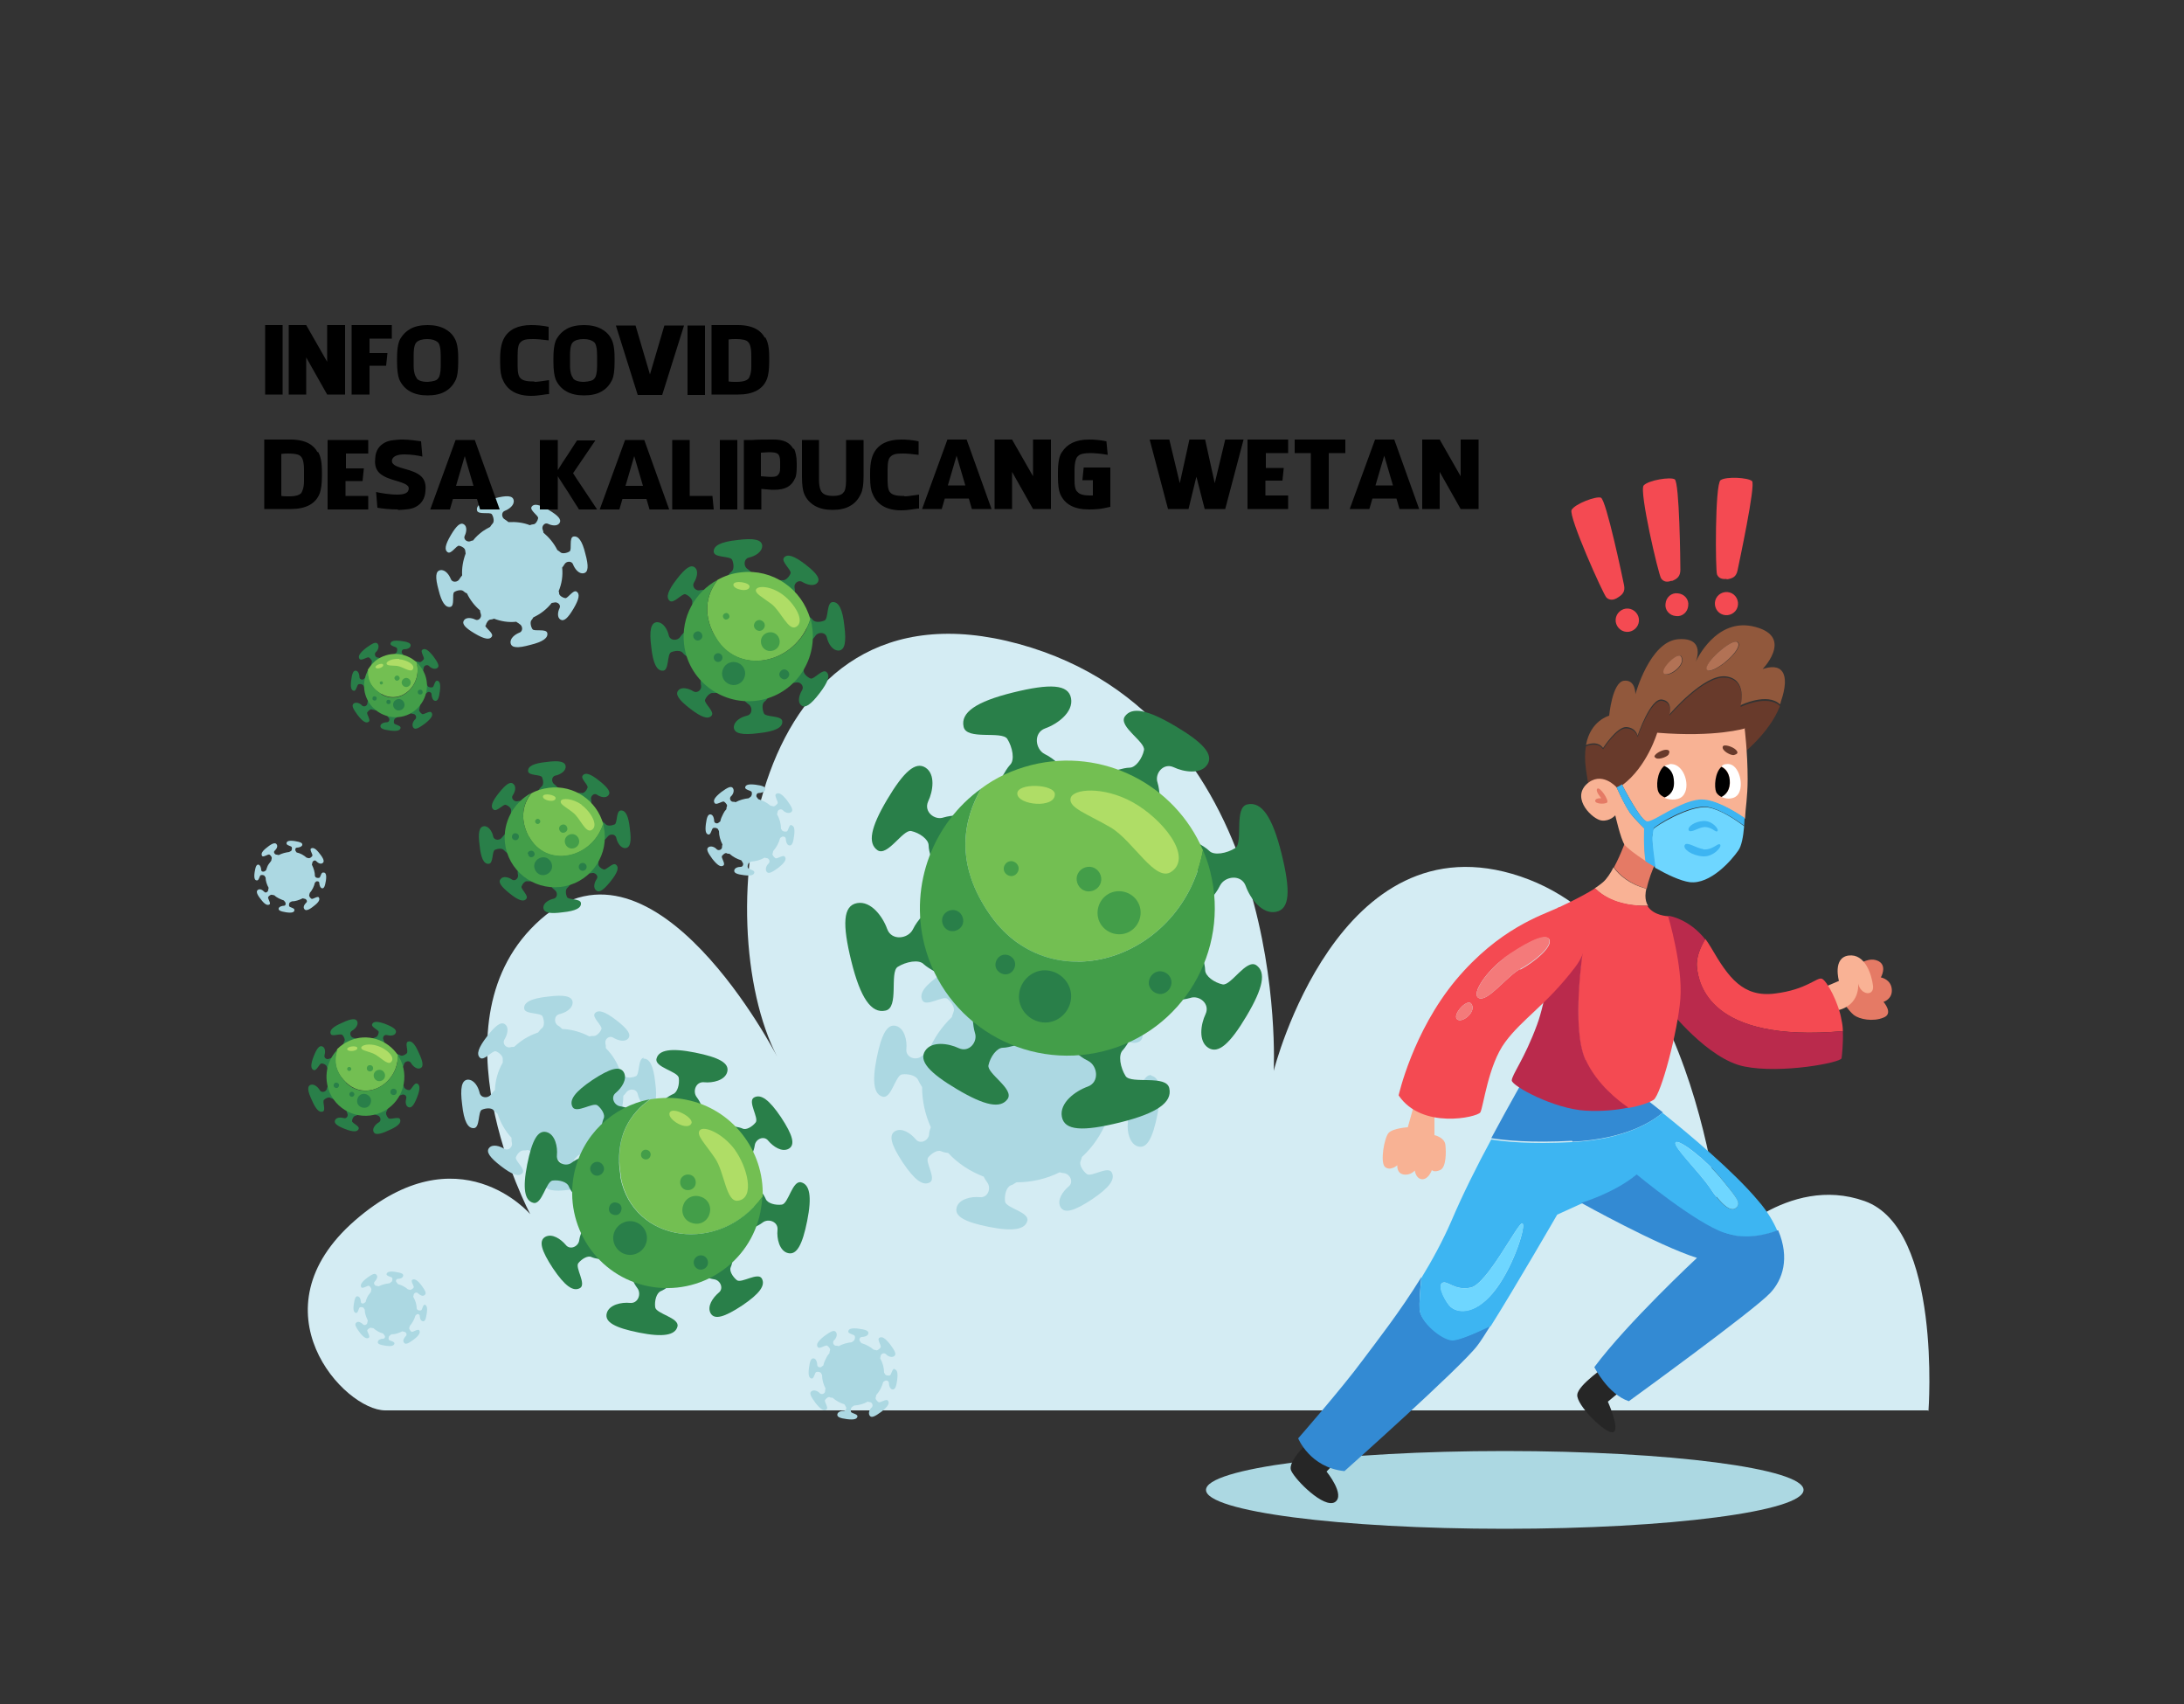 <?xml version="1.0" encoding="UTF-8"?>
<!DOCTYPE svg PUBLIC "-//W3C//DTD SVG 1.1//EN" "http://www.w3.org/Graphics/SVG/1.1/DTD/svg11.dtd">
<!-- Creator: CorelDRAW 2017 -->
<svg xmlns="http://www.w3.org/2000/svg" xml:space="preserve" width="50mm" height="39mm" version="1.1" style="shape-rendering:geometricPrecision; text-rendering:geometricPrecision; image-rendering:optimizeQuality; fill-rule:evenodd; clip-rule:evenodd"
viewBox="0 0 5000 3900"
 xmlns:xlink="http://www.w3.org/1999/xlink">
 <rect x="0" y="0" width="5000" height="3900" fill="#333333" stroke="none"/>
 <defs>
  <style type="text/css">
   <![CDATA[
    .fil0 {fill:none}
    .fil17 {fill:black;fill-rule:nonzero}
    .fil4 {fill:#262626;fill-rule:nonzero}
    .fil18 {fill:#297F49;fill-rule:nonzero}
    .fil5 {fill:#338AD3;fill-rule:nonzero}
    .fil6 {fill:#3DB5F2;fill-rule:nonzero}
    .fil20 {fill:#439E49;fill-rule:nonzero}
    .fil13 {fill:#683A2B;fill-rule:nonzero}
    .fil7 {fill:#6ED6FF;fill-rule:nonzero}
    .fil19 {fill:#73BF52;fill-rule:nonzero}
    .fil14 {fill:#91583C;fill-rule:nonzero}
    .fil2 {fill:#ACD8E2;fill-rule:nonzero}
    .fil21 {fill:#AFDD66;fill-rule:nonzero}
    .fil15 {fill:#B27255;fill-rule:nonzero}
    .fil10 {fill:#BA2A4C;fill-rule:nonzero}
    .fil1 {fill:#D4ECF3;fill-rule:nonzero}
    .fil8 {fill:#E57A65;fill-rule:nonzero}
    .fil3 {fill:#F44A52;fill-rule:nonzero}
    .fil12 {fill:#F47A7A;fill-rule:nonzero}
    .fil11 {fill:#F8B294;fill-rule:nonzero}
    .fil9 {fill:#F9B295;fill-rule:nonzero}
    .fil16 {fill:white;fill-rule:nonzero}
   ]]>
  </style>
 </defs>
 <g id="Layer_x0020_1">
  <rect class="fil0" width="5000" height="3900"/>
  <g id="_1691496463808">
   <path class="fil1" d="M4415 3229c0,0 31,-417 -146,-480 -177,-63 -326,101 -326,101 0,0 -44,-703 -462,-844 -418,-141 -565,445 -565,445 0,0 42,-805 -583,-977 -625,-171 -712,639 -554,944 0,0 -280,-544 -541,-314 -261,230 -24,675 -24,675 0,0 -164,-192 -401,14 -237,206 -25,435 69,435l3531 0z"/>
   <g>
    <path class="fil2" d="M2636 2461c-20,-5 -29,49 -44,51 -15,2 -33,-3 -37,-13 -1,-4 -4,-9 -7,-13 0,-33 -8,-66 -22,-95 2,-5 3,-10 4,-15 2,-14 21,-23 31,-10 11,13 31,27 47,18 15,-9 9,-31 -18,-72 -27,-40 -46,-54 -62,-45 -15,9 12,47 4,57 -8,10 -22,18 -30,14 -4,-2 -10,-3 -16,-4 -22,-23 -49,-41 -79,-52 -2,-5 -6,-11 -10,-16 -10,-13 -2,-36 17,-34 19,2 48,-4 53,-24 5,-20 -19,-33 -74,-44 -55,-11 -83,-6 -88,14 -5,20 49,29 51,44 2,15 -3,33 -13,37 -5,2 -11,6 -17,10 -12,0 -25,1 -37,4 -19,4 -38,10 -55,18 -4,-1 -9,-3 -13,-3 -14,-2 -23,-21 -10,-31 13,-11 27,-31 18,-47 -9,-15 -31,-9 -72,18 -40,27 -54,46 -45,62 9,15 47,-12 57,-4 10,8 18,22 14,30 -1,3 -3,8 -4,12 -23,22 -42,49 -54,80 -5,2 -11,6 -16,10 -13,10 -36,2 -34,-17 2,-19 -4,-48 -24,-53 -20,-5 -33,19 -44,74 -11,55 -6,83 14,88 20,5 29,-49 44,-51 15,-2 33,3 37,13 2,4 5,10 9,16 0,32 7,63 20,92 -2,5 -4,11 -4,17 -2,14 -21,23 -31,10 -11,-13 -31,-27 -47,-18 -15,9 -9,31 18,72 27,40 46,54 62,45 15,-9 -12,-47 -4,-57 8,-10 22,-18 30,-14 4,2 10,3 16,4 22,24 50,42 81,54 2,4 5,9 8,13 10,13 2,36 -17,34 -19,-2 -48,4 -53,24 -5,20 19,33 74,44 55,11 83,6 88,-14 5,-20 -49,-29 -51,-44 -2,-15 3,-33 13,-37 4,-1 8,-4 13,-7 35,0 69,-8 99,-23 3,1 7,2 10,2 14,2 23,21 10,31 -13,11 -27,31 -18,47 9,15 31,9 72,-18 40,-27 54,-46 45,-62 -9,-15 -47,12 -57,4 -10,-8 -18,-22 -14,-30 1,-2 2,-5 3,-9 25,-23 45,-52 58,-86 4,-2 9,-5 13,-8 13,-10 36,-2 34,17 -2,19 4,48 24,53 20,5 33,-19 44,-74 11,-55 6,-83 -14,-88z"/>
    <path class="fil2" d="M1474 2421c-14,1 -9,37 -18,42 -9,4 -22,5 -27,-1 -2,-2 -5,-5 -8,-7 -7,-22 -19,-41 -34,-56 0,-3 0,-7 -1,-11 -2,-9 8,-19 18,-13 10,6 26,11 34,2 8,-9 -1,-22 -27,-42 -26,-20 -41,-25 -49,-16 -8,9 17,28 15,36 -3,8 -11,16 -17,16 -3,0 -7,0 -11,1 -19,-10 -40,-16 -62,-17 -3,-3 -6,-6 -10,-8 -9,-6 -9,-23 4,-26 13,-3 30,-12 30,-27 -1,-14 -19,-18 -57,-13 -38,4 -55,13 -54,27 1,14 37,9 42,18 4,9 5,22 -1,27 -3,2 -6,6 -9,10 -8,3 -16,6 -23,10 -12,6 -22,14 -32,23 -3,0 -6,0 -9,1 -9,2 -19,-8 -13,-18 6,-10 11,-26 2,-34 -9,-8 -22,1 -42,27 -20,26 -25,41 -16,49 9,8 28,-17 36,-15 8,3 16,11 16,17 0,2 0,6 0,9 -11,19 -17,40 -18,63 -3,3 -6,6 -9,10 -6,9 -23,9 -26,-4 -3,-13 -12,-30 -27,-30 -14,1 -18,19 -13,57 4,38 13,55 27,54 14,-1 9,-37 18,-42 9,-4 22,-5 27,1 2,2 6,6 9,8 7,21 18,40 32,55 0,3 0,8 1,12 2,9 -8,19 -18,13 -10,-6 -26,-11 -34,-2 -8,9 1,22 27,42 26,20 41,25 49,16 8,-9 -17,-28 -15,-36 3,-8 10,-16 17,-16 3,0 7,0 11,-1 19,11 41,17 64,18 2,2 5,5 8,7 9,6 9,23 -4,26 -13,3 -30,12 -30,27 1,14 19,18 57,13 38,-4 55,-13 54,-27 -1,-14 -37,-9 -42,-18 -4,-9 -5,-22 1,-27 2,-2 4,-4 7,-7 23,-7 43,-19 60,-35 2,0 5,0 7,-1 9,-2 19,8 13,18 -6,10 -11,26 -2,34 9,8 22,-1 42,-27 20,-26 25,-41 16,-49 -9,-8 -28,17 -36,15 -8,-3 -16,-10 -16,-17 0,-2 0,-4 0,-6 12,-20 19,-43 19,-68 2,-2 5,-5 7,-8 6,-9 23,-9 26,4 3,13 12,30 27,30 14,-1 18,-19 13,-57 -4,-38 -13,-55 -27,-54z"/>
    <path class="fil2" d="M1112 1432c1,-6 6,-14 11,-14 2,0 6,-1 8,-2 16,6 33,9 51,7 2,2 5,3 7,5 8,4 9,17 0,20 -10,4 -22,13 -20,24 2,11 16,12 45,4 29,-7 41,-16 39,-27 -2,-11 -30,-3 -34,-9 -4,-6 -6,-17 -2,-21 1,-1 3,-4 4,-6 17,-8 31,-19 42,-33 2,0 4,-1 6,-1 7,-2 16,5 12,13 -4,8 -6,21 2,26 8,5 17,-3 30,-25 13,-22 15,-34 7,-39 -8,-5 -20,16 -26,15 -6,-1 -14,-6 -14,-11 0,-1 0,-3 -1,-5 7,-17 10,-35 8,-54 2,-2 3,-4 5,-7 4,-8 17,-9 20,0 4,10 13,22 24,20 11,-2 12,-16 4,-45 -7,-29 -16,-41 -27,-39 -11,2 -3,30 -9,34 -6,4 -17,6 -21,2 -2,-2 -4,-3 -7,-5 -8,-16 -19,-29 -32,-40 0,-3 -1,-5 -2,-8 -2,-7 5,-16 13,-12 8,4 21,6 26,-2 5,-8 -3,-17 -25,-30 -22,-13 -34,-15 -39,-7 -5,8 16,20 15,26 -1,6 -6,14 -11,14 -2,0 -6,1 -8,2 -15,-6 -32,-8 -49,-7 -2,-2 -5,-4 -8,-6 -8,-4 -9,-17 0,-20 10,-4 22,-13 20,-24 -2,-11 -16,-12 -45,-4 -29,7 -41,16 -39,27 2,11 30,3 34,9 4,6 6,17 2,21 -2,2 -4,5 -6,8 -6,3 -11,6 -17,10 -8,6 -16,13 -22,21 -2,0 -5,1 -7,2 -7,2 -16,-5 -12,-13 4,-8 6,-21 -2,-26 -8,-5 -17,3 -30,25 -13,22 -15,34 -7,39 8,5 20,-16 26,-15 6,1 14,6 14,11 0,2 1,4 1,7 -6,16 -9,33 -8,50 -2,2 -4,5 -6,8 -4,8 -17,9 -20,0 -4,-10 -13,-22 -24,-20 -11,2 -12,16 -4,45 7,29 16,41 27,39 11,-2 3,-30 9,-34 6,-4 17,-6 21,-2 2,2 5,4 8,5 7,15 18,29 30,39 0,3 1,6 2,9 2,7 -5,16 -13,12 -8,-4 -21,-6 -26,2 -5,8 3,17 25,30 22,13 34,15 39,7 5,-8 -16,-20 -15,-26z"/>
    <path class="fil2" d="M973 2986c-5,-1 -6,12 -9,13 -3,1 -8,0 -9,-2 0,-1 -1,-1 -1,-2 0,-9 -3,-19 -8,-27 0,-1 1,-3 1,-4 0,-4 6,-8 10,-4 4,4 11,8 15,4 5,-3 2,-10 -7,-22 -9,-12 -16,-16 -21,-13 -5,3 5,15 3,18 -2,3 -7,6 -9,5 -1,0 -3,-1 -4,-1 -7,-6 -15,-10 -23,-12 -1,-1 -1,-2 -3,-4 -3,-3 -1,-8 3,-8 5,0 11,-2 12,-7 1,-5 -5,-7 -18,-9 -13,-2 -19,0 -20,5 -1,5 12,6 13,9 1,3 0,8 -2,9 -1,0 -2,2 -4,3 -9,1 -17,3 -25,7 -2,0 -3,-1 -5,-1 -4,0 -8,-6 -4,-10 4,-4 8,-11 4,-15 -3,-5 -10,-2 -22,7 -12,9 -16,16 -13,21 3,5 15,-5 18,-3 3,2 6,7 5,9 0,1 -1,3 -1,5 -2,3 -4,5 -6,8 -3,5 -5,10 -6,15 -1,1 -2,1 -3,2 -3,3 -8,1 -8,-3 0,-5 -2,-11 -7,-12 -5,-1 -7,5 -9,18 -2,13 0,19 5,20 5,1 6,-12 9,-13 3,-1 8,0 9,2 0,1 1,2 2,3 0,9 3,17 7,25 0,2 -1,3 -1,5 0,4 -6,8 -10,4 -4,-4 -11,-8 -15,-4 -5,3 -2,10 7,22 9,12 16,16 21,13 5,-3 -5,-15 -3,-18 2,-3 7,-6 9,-5 1,0 3,1 5,1 7,6 14,10 22,12 1,1 2,3 3,4 3,3 1,8 -3,8 -5,0 -11,2 -12,7 -1,5 5,7 18,9 13,2 19,0 20,-5 1,-5 -12,-6 -13,-9 -1,-3 0,-8 2,-9 1,0 2,-2 4,-3 9,0 17,-3 25,-7 1,0 3,1 4,1 4,0 8,6 4,10 -4,4 -8,11 -4,15 3,5 10,2 22,-7 12,-9 16,-16 13,-21 -3,-5 -15,5 -18,3 -3,-2 -6,-7 -5,-9 0,-1 1,-2 1,-4 6,-7 11,-16 13,-24 1,-1 2,-1 2,-2 3,-3 8,-1 8,3 0,5 2,11 7,12 5,1 7,-5 9,-18 2,-13 0,-19 -5,-20z"/>
    <path class="fil2" d="M2048 3133c-6,-1 -7,14 -11,15 -4,1 -9,0 -11,-3 0,-1 -1,-2 -2,-3 0,-11 -3,-23 -9,-33 0,-2 1,-3 1,-5 0,-5 7,-9 12,-5 4,5 13,9 19,5 6,-4 2,-12 -9,-27 -12,-15 -19,-19 -25,-15 -6,4 6,18 3,22 -3,4 -8,8 -11,6 -1,0 -3,-1 -5,-1 -8,-7 -18,-12 -28,-15 -1,-1 -2,-3 -3,-4 -3,-3 -1,-10 4,-10 5,0 14,-2 15,-8 1,-6 -6,-9 -22,-11 -16,-2 -23,0 -24,6 -1,6 14,7 15,11 1,4 0,9 -3,11 -1,1 -3,2 -4,3 -10,1 -21,4 -30,9 -2,-1 -4,-1 -6,-1 -5,0 -9,-7 -5,-12 5,-4 9,-13 5,-19 -4,-6 -12,-2 -27,9 -15,12 -19,19 -15,25 4,6 18,-6 22,-3 4,3 8,8 6,11 -1,2 -1,4 -1,6 -3,3 -5,6 -7,10 -3,6 -6,12 -7,18 -1,1 -3,2 -4,3 -3,3 -10,1 -10,-4 0,-5 -2,-14 -8,-15 -6,-1 -9,6 -11,22 -2,16 0,23 6,24 6,1 7,-14 11,-15 4,-1 9,0 11,3 0,1 1,2 2,4 0,11 3,21 8,31 -1,2 -1,4 -1,6 0,5 -7,9 -12,5 -4,-5 -13,-9 -19,-5 -6,4 -2,12 9,27 12,15 19,19 25,15 6,-4 -6,-18 -3,-22 3,-4 8,-8 11,-6 1,1 4,1 6,1 8,7 17,12 27,15 1,1 2,3 3,5 3,3 1,10 -4,10 -6,0 -14,2 -15,8 -1,6 6,9 22,11 16,2 23,0 24,-6 1,-6 -14,-7 -15,-11 -1,-4 0,-9 3,-11 1,-1 3,-2 4,-3 11,-1 21,-3 31,-9 2,0 3,1 5,1 5,0 9,7 5,12 -5,4 -9,13 -5,19 4,6 12,2 27,-9 15,-12 19,-19 15,-25 -4,-6 -18,6 -22,3 -4,-3 -8,-8 -6,-11 0,-1 1,-3 1,-5 8,-9 13,-19 16,-30 1,-1 2,-1 3,-2 3,-3 10,-1 10,4 0,5 2,14 8,15 6,1 9,-6 11,-22 2,-16 0,-23 -6,-24z"/>
    <path class="fil2" d="M1812 1888c-6,-1 -7,14 -11,15 -4,1 -9,0 -11,-3 0,-1 -1,-2 -2,-3 0,-11 -3,-23 -9,-33 0,-2 1,-3 1,-5 0,-5 7,-9 12,-5 4,5 13,9 19,5 6,-4 2,-12 -9,-27 -12,-15 -19,-19 -25,-15 -6,4 6,18 3,22 -3,4 -8,8 -11,6 -1,0 -3,-1 -5,-1 -8,-7 -18,-12 -28,-15 -1,-1 -2,-3 -3,-4 -3,-3 -1,-10 4,-10 5,0 14,-2 15,-8 1,-6 -6,-9 -22,-11 -16,-2 -23,0 -24,6 -1,6 14,7 15,11 1,4 0,9 -3,11 -1,1 -3,2 -4,3 -10,1 -21,4 -30,9 -2,-1 -4,-1 -6,-1 -5,0 -9,-7 -5,-12 5,-4 9,-13 5,-19 -4,-6 -12,-2 -27,9 -15,12 -19,19 -15,25 4,6 18,-6 22,-3 4,3 8,8 6,11 -1,2 -1,4 -1,6 -3,3 -5,6 -7,10 -3,6 -6,12 -7,18 -1,1 -3,2 -4,3 -3,3 -10,1 -10,-4 0,-5 -2,-14 -8,-15 -6,-1 -9,6 -11,22 -2,16 0,23 6,24 6,1 7,-14 11,-15 4,-1 9,0 11,3 0,1 1,2 2,4 0,11 3,21 8,31 -1,2 -1,4 -1,6 0,5 -7,9 -12,5 -4,-5 -13,-9 -19,-5 -6,4 -2,12 9,27 12,15 19,19 25,15 6,-4 -6,-18 -3,-22 3,-4 8,-8 11,-6 1,1 4,1 6,1 8,7 17,12 27,15 1,1 2,3 3,5 3,3 1,10 -4,10 -6,0 -14,2 -15,8 -1,6 6,9 22,11 16,2 23,0 24,-6 1,-6 -14,-7 -15,-11 -1,-4 0,-9 3,-11 1,-1 3,-2 4,-3 11,-1 21,-3 31,-9 2,0 3,1 5,1 5,0 9,7 5,12 -5,4 -9,13 -5,19 4,6 12,2 27,-9 15,-12 19,-19 15,-25 -4,-6 -18,6 -22,3 -4,-3 -8,-8 -6,-11 0,-1 1,-3 1,-5 8,-9 13,-19 16,-30 1,-1 2,-1 3,-2 3,-3 10,-1 10,4 0,5 2,14 8,15 6,1 9,-6 11,-22 2,-16 0,-23 -6,-24z"/>
    <path class="fil2" d="M740 1997c-5,-1 -6,11 -9,12 -3,1 -8,0 -9,-2 0,-1 -1,-1 -1,-2 0,-9 -3,-18 -7,-26 0,-1 1,-3 1,-4 0,-4 6,-8 9,-4 4,4 10,8 15,4 4,-3 2,-10 -7,-21 -9,-12 -15,-15 -20,-12 -4,3 5,14 3,17 -2,3 -6,6 -9,5 -1,0 -3,-1 -4,-1 -7,-6 -14,-10 -23,-12 -1,-1 -1,-2 -2,-3 -2,-3 -1,-8 3,-8 4,0 11,-2 12,-6 1,-5 -5,-7 -17,-9 -13,-2 -19,0 -19,5 -1,5 11,6 12,9 1,3 0,8 -2,9 -1,0 -2,1 -4,2 -8,1 -16,3 -24,7 -1,0 -3,-1 -5,-1 -4,0 -8,-6 -4,-9 4,-4 8,-10 4,-15 -3,-4 -10,-2 -21,7 -12,9 -15,15 -12,20 3,4 14,-5 17,-3 3,2 6,6 5,9 0,1 -1,3 -1,5 -2,3 -4,5 -6,8 -3,4 -4,9 -6,14 -1,1 -2,1 -3,2 -3,2 -8,1 -8,-3 0,-4 -2,-11 -6,-12 -5,-1 -7,5 -9,17 -2,13 0,19 5,19 5,1 6,-11 9,-12 3,-1 8,0 9,2 0,1 1,2 2,3 0,8 3,17 7,24 0,1 -1,3 -1,5 0,4 -6,8 -9,4 -4,-4 -10,-8 -15,-4 -4,3 -2,10 7,21 9,12 15,15 20,12 4,-3 -5,-14 -3,-17 2,-3 6,-6 9,-5 1,0 3,1 5,1 6,6 14,9 22,12 1,1 2,3 3,4 2,3 1,8 -3,8 -4,0 -11,2 -12,6 -1,5 5,7 17,9 13,2 19,0 19,-5 1,-5 -11,-6 -12,-9 -1,-3 0,-8 2,-9 1,0 2,-1 4,-2 8,0 17,-3 25,-7 1,0 3,1 4,1 4,0 8,6 4,9 -4,4 -8,10 -4,15 3,4 10,2 21,-7 12,-9 15,-15 12,-20 -3,-4 -14,5 -17,3 -3,-2 -6,-6 -5,-9 0,-1 1,-2 1,-4 6,-7 10,-15 12,-24 1,-1 2,-1 2,-2 3,-2 8,-1 8,3 0,4 2,11 6,12 5,1 7,-5 9,-17 2,-13 0,-19 -5,-19z"/>
   </g>
   <g>
    <g>
     <path class="fil2" d="M4129 3410c0,49 -306,89 -684,89 -377,0 -684,-40 -684,-89 0,-49 306,-89 684,-89 377,0 684,40 684,89z"/>
    </g>
    <g>
     <g>
      <g>
       <path class="fil3" d="M3703 1368c12,-7 18,-14 15,-29 -3,-15 -41,-196 -53,-200 -11,-4 -59,14 -67,28 -8,14 73,195 80,201 7,6 16,6 25,0z"/>
       <path class="fil3" d="M3752 1416c2,15 -9,28 -23,30 -15,2 -28,-9 -30,-23 -2,-15 9,-28 23,-30 15,-2 28,9 30,23z"/>
      </g>
      <g>
       <path class="fil3" d="M3827 1330c13,-5 20,-11 20,-26 0,-15 -2,-201 -13,-207 -10,-6 -60,2 -71,14 -11,12 34,205 40,213 6,8 14,9 24,5z"/>
       <path class="fil3" d="M3865 1386c-1,15 -14,26 -28,24 -15,-1 -26,-14 -24,-28 1,-15 14,-26 28,-24 15,1 26,14 24,28z"/>
      </g>
      <g>
       <path class="fil3" d="M3953 1326c14,-2 22,-6 25,-21 3,-15 42,-196 33,-204 -9,-8 -59,-11 -72,-2 -13,10 -12,207 -8,216 4,9 12,11 22,10z"/>
       <path class="fil3" d="M3978 1389c-4,14 -19,22 -33,18 -14,-4 -22,-19 -18,-33 4,-14 19,-22 33,-18 14,4 22,19 18,33z"/>
      </g>
     </g>
     <g>
      <g>
       <path class="fil4" d="M3000 3296c0,0 -54,48 -44,70 10,22 75,87 100,72 25,-16 -19,-70 -19,-70l26 -27 -64 -45z"/>
       <path class="fil4" d="M3679 3125c0,0 -66,44 -68,67 -3,23 65,91 82,86 17,-5 -12,-70 -12,-70l47 -39 -49 -44z"/>
       <g>
        <path class="fil5" d="M3600 2613c121,-6 183,-46 207,-67 -28,-22 -47,-37 -47,-37l-264 -52c0,0 -38,66 -82,148 32,5 90,11 185,6z"/>
        <path class="fil5" d="M3324 3066c-25,-2 -73,-43 -74,-70 -1,-13 1,-43 4,-73 -50,81 -103,148 -135,191 -48,65 -147,178 -147,178 0,0 27,67 106,75 0,0 266,-237 304,-287 7,-9 18,-26 31,-47 -32,16 -74,35 -89,33z"/>
        <path class="fil6" d="M3949 2823c50,17 99,2 120,-6 -9,-21 -23,-45 -44,-69 -56,-67 -159,-153 -219,-201 -25,21 -87,61 -207,67 -96,5 -154,-1 -185,-6 -32,59 -66,127 -91,186 -20,46 -44,90 -69,131 -3,30 -5,60 -4,73 2,28 49,68 74,70 15,1 57,-18 89,-33 56,-89 152,-255 152,-255l55 -25c0,0 75,-21 127,-65 0,0 135,112 202,134zm-113 -208l0 0c6,-10 71,40 105,83 35,43 46,56 33,67 -12,10 -35,-9 -59,-46 -25,-37 -85,-95 -79,-104zm-411 335l0 0c-42,56 -84,58 -104,41 -9,-8 -30,-45 -20,-54 11,-9 28,18 66,10 38,-8 108,-149 118,-147 10,2 -18,94 -60,150z"/>
        <path class="fil5" d="M4069 2816c-21,8 -70,23 -120,6 -67,-22 -202,-134 -202,-134 -52,43 -127,65 -127,65 0,0 174,97 265,126 0,0 -159,148 -235,250 0,0 31,62 79,78 0,0 287,-208 324,-248 28,-30 45,-79 18,-143z"/>
        <path class="fil7" d="M3974 2765c14,-11 2,-24 -33,-67 -35,-43 -99,-93 -105,-83 -6,10 54,67 79,104 25,37 47,56 59,46z"/>
        <path class="fil7" d="M3485 2800c-10,-2 -80,139 -118,147 -38,8 -55,-19 -66,-10 -11,9 10,46 20,54 20,18 62,16 104,-41 42,-56 70,-148 60,-150z"/>
       </g>
      </g>
      <g>
       <g>
        <path class="fil8" d="M4258 2206c0,0 22,-17 43,-6 20,11 5,37 5,37 0,0 23,4 25,27 2,23 -19,29 -19,29 0,0 24,27 0,36 -24,10 -55,4 -68,-6 -12,-10 -25,-30 -25,-30l39 -88z"/>
        <path class="fil9" d="M4166 2264l44 -19c0,0 -15,-53 22,-58 38,-5 53,44 56,69 3,25 -28,22 -34,-5 0,0 6,51 -50,62l-37 -48z"/>
       </g>
       <g>
        <path class="fil3" d="M3885 2215c4,36 27,172 334,145 0,-8 -1,-16 -3,-25 -6,-38 -33,-90 -45,-95 -12,-4 -34,25 -108,34 -73,9 -106,-37 -145,-104 -5,-8 -9,-15 -14,-21 -9,15 -22,41 -19,65z"/>
        <path class="fil10" d="M3885 2215c-3,-24 10,-50 19,-65 -38,-48 -84,-54 -84,-54l-27 41 27 172c0,0 90,116 174,132 84,17 221,-9 222,-19 1,-7 4,-33 3,-62 -306,27 -329,-109 -334,-145z"/>
       </g>
      </g>
      <g>
       <path class="fil8" d="M3770 2034c8,-41 34,-87 34,-87l-79 -32c0,0 -13,39 -30,70 12,17 35,38 75,49z"/>
       <path class="fil9" d="M3773 2073c-4,-6 -6,-14 -6,-23 0,-5 1,-11 2,-16 -40,-11 -62,-31 -75,-49 -7,14 -16,27 -24,34 -5,4 -11,9 -19,14 20,20 56,42 121,40z"/>
       <path class="fil3" d="M3773 2073c-64,1 -101,-20 -121,-40 -33,21 -86,45 -86,45 0,0 -2,23 -7,57l65 34c0,0 -29,183 5,257 26,57 76,95 98,110 29,-5 50,-13 59,-19 17,-13 55,-156 61,-231 6,-75 -28,-189 -28,-189 0,0 -33,-1 -47,-23z"/>
       <path class="fil10" d="M3630 2426c-34,-74 -5,-257 -5,-257l-65 -34c-8,62 -22,159 -41,210 -29,79 -58,115 -58,128 1,13 97,65 169,69 35,2 70,-1 98,-7 -22,-15 -72,-53 -98,-110z"/>
      </g>
      <g>
       <path class="fil11" d="M3284 2550l0 48c0,0 23,5 25,22 2,17 2,52 -12,58 -14,6 -19,0 -19,0 0,0 -7,21 -22,21 -15,-1 -17,-20 -17,-20 0,0 -10,12 -26,9 -16,-3 -14,-21 -14,-21 0,0 -16,14 -28,4 -12,-10 -2,-67 8,-78 10,-11 44,-13 44,-13l14 -50 46 20z"/>
       <g>
        <path class="fil3" d="M3566 2078c-37,17 -134,47 -233,165 -99,119 -131,264 -131,264 53,79 180,50 187,39 7,-12 18,-109 57,-161 39,-53 94,-85 159,-170 66,-85 -19,-146 -40,-137zm-230 255l0 0c-12,-10 22,-48 32,-36 14,17 -20,46 -32,36zm144 -115l0 0c-30,16 -75,77 -95,66 -18,-10 21,-64 59,-91 38,-27 94,-60 103,-43 9,17 -36,53 -66,69z"/>
        <path class="fil12" d="M3444 2193c-38,27 -77,82 -59,91 20,11 65,-50 95,-66 30,-16 76,-52 66,-69 -9,-17 -65,16 -103,43z"/>
        <path class="fil12" d="M3336 2333c12,10 46,-19 32,-36 -10,-12 -44,26 -32,36z"/>
       </g>
      </g>
      <g>
       <g>
        <path class="fil13" d="M3985 1617c0,0 16,-61 -34,-66 -50,-6 -129,87 -129,87 0,0 9,-30 -17,-34 -26,-4 -56,83 -56,83 0,0 -3,-18 -25,-20 -22,-2 -54,48 -54,48 -9,-14 -26,-12 -39,-7 -3,15 -3,32 0,54 16,104 16,104 16,104l338 -137c0,0 65,-49 90,-113 -29,-28 -90,2 -90,2z"/>
        <path class="fil14" d="M4032 1535c0,0 77,-76 -13,-100 -91,-25 -137,80 -137,80 0,0 25,-57 -40,-52 -65,5 -98,126 -98,126 0,0 1,-34 -26,-31 -27,3 -34,80 -34,80 0,0 -43,11 -53,67 13,-5 29,-7 39,7 0,0 32,-50 54,-48 22,2 25,20 25,20 0,0 29,-87 56,-83 26,4 17,34 17,34 0,0 79,-93 129,-87 50,6 34,66 34,66 0,0 61,-30 90,-2 1,-2 2,-4 2,-6 23,-66 2,-92 -46,-73zm-222 6l0 0c-8,-11 32,-49 39,-39 14,20 -30,51 -39,39zm99 -8l0 0c-12,-13 58,-75 70,-63 15,16 -58,76 -70,63z"/>
        <path class="fil15" d="M3908 1533c12,13 85,-47 70,-63 -11,-12 -81,50 -70,63z"/>
        <path class="fil15" d="M3809 1541c8,11 53,-19 39,-39 -7,-10 -47,28 -39,39z"/>
       </g>
       <g>
        <g>
         <path class="fil7" d="M3786 1897c1,-4 82,-55 124,-49 27,4 62,27 83,43 -2,24 -6,45 -13,55 -15,22 -64,79 -112,73 -21,-3 -51,-17 -79,-33 -3,-22 -8,-58 -7,-70 2,-17 2,-15 3,-19z"/>
         <path class="fil11" d="M3994 1666c0,0 7,55 7,117 0,42 -5,66 -6,91 -26,-18 -73,-46 -104,-42 -47,5 -101,48 -118,50 -12,1 -42,-52 -59,-85 57,-42 80,-120 80,-120 135,11 201,-10 201,-10z"/>
         <path class="fil11" d="M3631 1796c35,-34 70,6 70,6 0,0 0,0 0,0 9,20 22,45 30,57 15,20 34,37 34,37 0,0 -3,43 3,75 -25,-16 -45,-32 -49,-38 -9,-14 -21,-67 -21,-67 0,0 -12,14 -31,12 -20,-2 -70,-49 -35,-83z"/>
         <path class="fil6" d="M3731 1859c-9,-11 -21,-37 -30,-57 4,-2 9,-4 12,-7 17,33 47,86 59,85 17,-1 72,-45 118,-50 32,-3 78,24 104,42 0,6 -1,12 -1,18 -21,-16 -56,-38 -83,-43 -42,-7 -123,44 -124,49 -1,4 -1,2 -3,19 -1,11 4,47 7,70 -8,-5 -16,-9 -23,-14 -5,-33 -3,-75 -3,-75 0,0 -18,-18 -34,-37z"/>
        </g>
        <path class="fil13" d="M3788 1733c-3,-6 16,-17 26,-17 9,0 9,5 6,11 -4,6 -27,14 -31,6z"/>
        <g>
         <path class="fil16" d="M3821 1749c32,-5 49,45 35,68 -9,16 -31,15 -46,9 11,-4 24,-16 21,-40 -2,-18 -13,-27 -22,-31 3,-3 7,-5 12,-5z"/>
         <path class="fil17" d="M3832 1785c3,25 -10,36 -21,40 -7,-3 -12,-7 -14,-12 -6,-12 -4,-46 13,-60 10,4 20,12 22,31z"/>
        </g>
        <path class="fil13" d="M3944 1709c2,-7 23,0 30,7 7,7 3,10 -4,12 -7,2 -29,-10 -26,-19z"/>
        <g>
         <path class="fil16" d="M3951 1749c28,-6 42,43 30,66 -8,15 -27,15 -40,9 10,-5 22,-16 19,-40 -2,-18 -11,-26 -19,-30 3,-3 6,-5 10,-5z"/>
         <path class="fil17" d="M3960 1784c2,24 -9,35 -19,40 -6,-3 -10,-7 -12,-11 -5,-12 -3,-45 12,-58 8,4 17,12 19,30z"/>
        </g>
        <path class="fil8" d="M3666 1827c0,0 -15,-17 -9,-22 6,-5 28,28 22,32 -6,4 -27,3 -27,-4 0,-7 14,-6 14,-6z"/>
        <path class="fil6" d="M3901 1893c19,-1 27,14 31,9 4,-4 -12,-24 -32,-23 -20,1 -37,13 -34,21 4,8 22,-6 35,-7z"/>
        <path class="fil6" d="M3899 1944c23,2 34,-16 39,-11 5,5 -16,29 -40,27 -25,-2 -46,-17 -41,-26 5,-9 27,8 42,9z"/>
       </g>
      </g>
     </g>
    </g>
   </g>
   <g>
    <g>
     <g>
      <path class="fil18" d="M2655 1835c0,0 1,-24 -5,-44 -7,-20 13,-46 37,-35 23,11 62,17 77,-6 15,-23 -9,-50 -73,-88 -64,-38 -100,-45 -116,-22 -15,23 48,58 44,77 -4,19 -19,40 -33,40 -14,0 -43,10 -43,10l112 67z"/>
      <path class="fil18" d="M2227 2320c0,0 -1,24 5,44 7,20 -13,46 -37,35 -23,-11 -62,-17 -77,6 -15,23 9,50 73,88 64,38 100,45 116,22 15,-23 -48,-58 -44,-77 4,-19 19,-40 33,-40 14,0 43,-10 43,-10l-112 -67z"/>
      <path class="fil18" d="M2681 2289c0,0 24,1 44,-5 20,-7 46,13 35,37 -11,23 -17,62 6,77 23,15 50,-9 88,-73 38,-64 45,-100 22,-116 -23,-15 -58,48 -77,44 -19,-4 -40,-19 -40,-33 0,-14 -10,-43 -10,-43l-67 112z"/>
      <path class="fil18" d="M2204 1866c0,0 -24,-1 -44,5 -20,7 -46,-13 -35,-37 11,-23 17,-62 -6,-77 -23,-15 -50,9 -88,73 -38,64 -45,100 -22,116 23,15 58,-48 77,-44 19,4 40,19 40,33 0,14 10,43 10,43l67 -112z"/>
     </g>
     <g>
      <path class="fil18" d="M2433 1758c0,0 -18,-21 -41,-32 -22,-11 -27,-49 1,-59 28,-10 65,-37 59,-69 -6,-32 -48,-34 -133,-13 -85,21 -120,46 -113,78 6,32 87,9 100,28 12,19 18,49 6,60 -11,12 -27,44 -27,44l148 -37z"/>
      <path class="fil18" d="M2450 2396c0,0 18,21 41,32 22,11 27,49 -1,59 -28,10 -65,37 -59,69 6,32 48,34 133,13 85,-21 120,-46 113,-78 -6,-32 -87,-9 -100,-28 -12,-19 -18,-49 -6,-60 11,-12 27,-44 27,-44l-148 37z"/>
      <path class="fil18" d="M2761 2068c0,0 21,-18 32,-41 11,-22 49,-27 59,1 10,28 37,65 69,59 32,-6 34,-48 13,-133 -21,-85 -46,-120 -78,-113 -32,6 -9,87 -28,100 -19,12 -49,18 -60,6 -12,-12 -44,-27 -44,-27l37 148z"/>
      <path class="fil18" d="M2122 2086c0,0 -21,18 -32,41 -11,22 -49,27 -59,-1 -10,-28 -37,-65 -69,-59 -32,6 -34,48 -13,133 21,85 46,120 78,113 32,-6 9,-87 28,-100 19,-12 49,-18 60,-6 12,11 44,27 44,27l-37 -148z"/>
     </g>
     <g>
      <path class="fil19" d="M2269 2097c142,197 440,96 485,-151 -64,-150 -229,-236 -393,-195 -43,11 -82,29 -115,54 -39,68 -64,172 23,292z"/>
      <path class="fil20" d="M2269 2097c-87,-121 -62,-224 -23,-292 -109,79 -164,218 -130,356 45,181 229,290 410,245 181,-45 290,-229 245,-410 -4,-17 -10,-34 -17,-50 -45,247 -343,348 -485,151z"/>
     </g>
     <g>
      <path class="fil21" d="M2593 1836c67,37 139,124 89,159 -37,26 -87,-70 -139,-101 -53,-31 -97,-45 -92,-67 5,-22 75,-28 142,9z"/>
      <path class="fil21" d="M2415 1818c0,33 -84,25 -86,-1 -2,-26 86,-23 86,1z"/>
     </g>
     <g>
      <path class="fil18" d="M2333 2287c4,33 34,56 66,53 33,-4 56,-34 53,-66 -4,-33 -34,-56 -66,-53 -33,4 -56,34 -53,66z"/>
      <path class="fil18" d="M2279 2210c1,12 13,21 25,20 12,-1 21,-13 20,-25 -1,-12 -13,-21 -25,-20 -12,1 -21,13 -20,25z"/>
      <path class="fil18" d="M2157 2110c2,13 13,23 27,21 13,-2 23,-13 21,-27 -2,-13 -13,-23 -27,-21 -13,2 -23,13 -21,27z"/>
      <path class="fil20" d="M2513 2095c3,27 28,46 55,43 27,-3 46,-28 43,-55 -3,-27 -28,-46 -55,-43 -27,3 -46,28 -43,55z"/>
      <path class="fil20" d="M2465 2015c2,16 16,27 31,25 16,-2 27,-16 25,-31 -2,-16 -16,-27 -31,-25 -16,2 -27,16 -25,31z"/>
      <path class="fil20" d="M2298 1990c1,9 10,16 19,15 9,-1 16,-10 15,-19 -1,-9 -10,-16 -19,-15 -9,1 -16,10 -15,19z"/>
      <path class="fil18" d="M2630 2252c2,14 15,24 29,23 14,-2 24,-15 23,-29 -2,-14 -14,-24 -29,-23 -14,2 -24,15 -23,29z"/>
     </g>
    </g>
    <g>
     <g>
      <path class="fil18" d="M1719 2648c0,0 7,-13 9,-27 2,-14 21,-23 31,-10 11,13 31,27 47,18 15,-9 9,-31 -18,-72 -27,-40 -46,-54 -62,-45 -15,9 12,47 4,57 -8,10 -22,18 -30,14 -8,-4 -28,-6 -28,-6l47 70z"/>
      <path class="fil18" d="M1335 2812c0,0 -7,13 -9,27 -2,14 -21,23 -31,10 -11,-13 -31,-27 -47,-18 -15,9 -9,31 18,72 27,40 46,54 62,45 15,-9 -12,-47 -4,-57 8,-10 22,-18 30,-14 8,4 28,6 28,6l-47 -70z"/>
      <path class="fil18" d="M1608 2919c0,0 13,7 27,9 14,2 23,21 10,31 -13,11 -27,31 -18,47 9,15 31,9 72,-18 40,-27 54,-46 45,-62 -9,-15 -47,12 -57,4 -10,-8 -18,-22 -14,-30 4,-8 6,-28 6,-28l-70 47z"/>
      <path class="fil18" d="M1447 2541c0,0 -13,-7 -27,-9 -14,-2 -23,-21 -10,-31 13,-11 27,-31 18,-47 -9,-15 -31,-9 -72,18 -40,27 -54,46 -45,62 9,15 47,-12 57,-4 10,8 18,22 14,30 -4,8 -6,28 -6,28l70 -47z"/>
     </g>
     <g>
      <path class="fil18" d="M1610 2541c0,0 -5,-17 -15,-30 -10,-13 -2,-36 17,-34 19,2 48,-4 53,-24 5,-20 -19,-33 -74,-44 -55,-11 -83,-6 -88,14 -5,20 49,29 51,44 2,15 -3,33 -13,37 -10,4 -28,18 -28,18l97 19z"/>
      <path class="fil18" d="M1444 2918c0,0 5,17 15,30 10,13 2,36 -17,34 -19,-2 -48,4 -53,24 -5,20 19,33 74,44 55,11 83,6 88,-14 5,-20 -49,-29 -51,-44 -2,-15 3,-33 13,-37 10,-4 28,-18 28,-18l-97 -19z"/>
      <path class="fil18" d="M1716 2813c0,0 17,-5 30,-15 13,-10 36,-2 34,17 -2,19 4,48 24,53 20,5 33,-19 44,-74 11,-55 6,-83 -14,-88 -20,-5 -29,49 -44,51 -15,2 -33,-3 -37,-13 -4,-10 -18,-28 -18,-28l-19 97z"/>
      <path class="fil18" d="M1339 2646c0,0 -17,5 -30,15 -13,10 -36,2 -34,-17 2,-19 -4,-48 -24,-53 -20,-5 -33,19 -44,74 -11,55 -6,83 14,88 20,5 29,-49 44,-51 15,-2 33,3 37,13 4,10 18,28 18,28l19 -97z"/>
     </g>
     <g>
      <path class="fil19" d="M1421 2693c28,154 230,178 325,46 4,-105 -69,-201 -175,-222 -28,-6 -56,-5 -82,-1 -42,29 -85,83 -67,177z"/>
      <path class="fil20" d="M1421 2693c-17,-94 26,-148 67,-177 -85,16 -156,82 -174,172 -23,118 53,233 171,256 118,23 233,-53 256,-171 2,-11 4,-23 4,-34 -95,132 -296,108 -325,-46z"/>
     </g>
     <g>
      <path class="fil21" d="M1682 2631c29,40 47,111 8,117 -28,5 -31,-65 -53,-97 -22,-33 -44,-53 -35,-64 9,-11 51,5 81,45z"/>
      <path class="fil21" d="M1583 2571c-9,19 -56,-9 -50,-24 6,-16 56,11 50,24z"/>
     </g>
     <g>
      <path class="fil18" d="M1406 2821c-7,20 4,42 24,49 20,7 42,-4 49,-24 7,-20 -4,-42 -24,-49 -20,-7 -42,4 -49,24z"/>
      <path class="fil18" d="M1395 2762c-3,8 1,16 9,18 8,3 16,-1 18,-9 3,-8 -1,-16 -9,-18 -8,-3 -16,1 -18,9z"/>
      <path class="fil18" d="M1352 2670c-3,8 2,17 10,20 8,3 17,-2 20,-10 3,-8 -2,-17 -10,-20 -8,-3 -17,2 -20,10z"/>
      <path class="fil20" d="M1564 2759c-6,17 3,35 20,40 17,6 35,-3 40,-20 6,-17 -3,-35 -20,-40 -17,-6 -35,3 -40,20z"/>
      <path class="fil20" d="M1558 2700c-3,10 2,20 11,23 10,3 20,-2 23,-11 3,-10 -2,-20 -11,-23 -10,-3 -20,2 -23,11z"/>
      <path class="fil20" d="M1468 2639c-2,6 1,12 7,14 6,2 12,-1 14,-7 2,-6 -1,-12 -7,-14 -6,-2 -12,1 -14,7z"/>
      <path class="fil18" d="M1589 2884c-3,9 2,18 10,21 9,3 18,-2 21,-10 3,-9 -2,-18 -10,-21 -9,-3 -18,2 -21,10z"/>
     </g>
    </g>
    <g>
     <g>
      <path class="fil18" d="M1819 1364c0,0 2,-10 0,-19 -2,-9 8,-19 18,-13 10,6 26,11 34,2 8,-9 -1,-22 -27,-42 -26,-20 -41,-25 -49,-16 -8,9 17,28 15,36 -3,8 -11,16 -17,16 -6,-1 -19,2 -19,2l45 36z"/>
      <path class="fil18" d="M1605 1550c0,0 -2,10 0,19 2,9 -8,19 -18,13 -10,-6 -26,-11 -34,-2 -8,9 1,22 27,42 26,20 41,25 49,16 8,-9 -17,-28 -15,-36 3,-8 11,-16 17,-16 6,1 19,-2 19,-2l-45 -36z"/>
      <path class="fil18" d="M1804 1562c0,0 10,2 19,0 9,-2 19,8 13,18 -6,10 -11,26 -2,34 9,8 22,-1 42,-27 20,-26 25,-41 16,-49 -9,-8 -28,17 -36,15 -8,-3 -16,-11 -16,-17 1,-6 -2,-19 -2,-19l-36 45z"/>
      <path class="fil18" d="M1621 1351c0,0 -10,-2 -19,0 -9,2 -19,-8 -13,-18 6,-10 11,-26 2,-34 -9,-8 -22,1 -42,27 -20,26 -25,41 -16,49 9,8 28,-17 36,-15 8,3 16,11 16,17 -1,6 2,19 2,19l36 -45z"/>
     </g>
     <g>
      <path class="fil18" d="M1727 1318c0,0 -7,-10 -16,-16 -9,-6 -9,-23 4,-26 13,-3 30,-12 30,-27 -1,-14 -19,-18 -57,-13 -38,4 -55,13 -54,27 1,14 37,9 42,18 4,9 5,22 -1,27 -6,4 -14,18 -14,18l67 -8z"/>
      <path class="fil18" d="M1698 1596c0,0 7,10 16,16 9,6 9,23 -4,26 -13,3 -30,12 -30,27 1,14 19,18 57,13 38,-4 55,-13 54,-27 -1,-14 -37,-9 -42,-18 -4,-9 -5,-22 1,-27 6,-4 14,-18 14,-18l-67 8z"/>
      <path class="fil18" d="M1851 1471c0,0 10,-7 16,-16 6,-9 23,-9 26,4 3,13 12,30 27,30 14,-1 18,-19 13,-57 -4,-38 -13,-55 -27,-54 -14,1 -9,37 -18,42 -9,4 -22,5 -27,-1 -4,-6 -18,-14 -18,-14l8 67z"/>
      <path class="fil18" d="M1573 1442c0,0 -10,7 -16,16 -6,9 -23,9 -26,-4 -3,-13 -12,-30 -27,-30 -14,1 -18,19 -13,57 4,38 13,55 27,54 14,-1 9,-37 18,-42 9,-4 22,-5 27,1 4,6 18,14 18,14l-8 -67z"/>
     </g>
     <g>
      <path class="fil19" d="M1636 1455c50,94 186,67 219,-38 -19,-69 -86,-116 -159,-107 -19,2 -37,8 -53,17 -21,27 -38,71 -7,128z"/>
      <path class="fil20" d="M1636 1455c-31,-57 -14,-101 7,-128 -52,28 -84,85 -77,147 9,81 83,139 164,130 81,-9 139,-83 130,-164 -1,-8 -2,-15 -4,-23 -34,105 -169,131 -219,38z"/>
     </g>
     <g>
      <path class="fil21" d="M1792 1361c27,20 53,62 30,74 -17,9 -34,-35 -55,-52 -21,-16 -40,-25 -36,-34 4,-9 34,-8 61,12z"/>
      <path class="fil21" d="M1716 1343c-2,14 -38,6 -37,-5 1,-11 39,-5 37,5z"/>
     </g>
     <g>
      <path class="fil18" d="M1653 1541c0,15 11,26 26,27 15,0 26,-11 27,-26 0,-15 -11,-26 -26,-27 -15,0 -26,11 -27,26z"/>
      <path class="fil18" d="M1634 1505c0,5 4,10 10,10 5,0 10,-4 10,-10 0,-5 -4,-10 -10,-10 -5,0 -10,4 -10,10z"/>
      <path class="fil18" d="M1587 1455c0,6 5,11 10,11 6,0 11,-5 11,-10 0,-6 -5,-11 -10,-11 -6,0 -11,5 -11,10z"/>
      <path class="fil20" d="M1742 1468c0,12 9,22 21,22 12,0 22,-9 22,-21 0,-12 -9,-22 -21,-22 -12,0 -22,9 -22,21z"/>
      <path class="fil20" d="M1726 1431c0,7 5,12 12,13 7,0 12,-5 13,-12 0,-7 -5,-12 -12,-13 -7,0 -12,5 -13,12z"/>
      <path class="fil20" d="M1655 1410c0,4 3,8 7,8 4,0 8,-3 8,-7 0,-4 -3,-8 -7,-8 -4,0 -8,3 -8,7z"/>
      <path class="fil18" d="M1784 1543c0,6 5,11 11,12 6,0 11,-5 12,-11 0,-6 -5,-11 -11,-12 -6,0 -11,5 -12,11z"/>
     </g>
    </g>
    <g>
     <g>
      <path class="fil18" d="M1353 1844c0,0 2,-8 0,-15 -1,-7 7,-15 14,-10 7,5 20,9 26,1 6,-7 -1,-17 -21,-33 -20,-16 -32,-20 -38,-12 -6,7 14,22 11,28 -2,6 -8,13 -13,12 -5,-1 -15,1 -15,1l35 28z"/>
      <path class="fil18" d="M1186 1988c0,0 -2,8 0,15 1,7 -7,15 -14,10 -7,-5 -20,-9 -26,-1 -6,7 1,17 21,33 20,16 32,20 38,12 6,-7 -13,-22 -11,-28 2,-6 8,-13 13,-12 5,1 15,-1 15,-1l-35 -28z"/>
      <path class="fil18" d="M1341 1998c0,0 8,2 15,0 7,-1 15,7 10,14 -5,7 -9,20 -1,26 7,6 17,-1 33,-21 16,-20 20,-32 12,-38 -7,-6 -22,13 -28,11 -6,-2 -13,-8 -12,-13 1,-5 -1,-15 -1,-15l-28 35z"/>
      <path class="fil18" d="M1199 1834c0,0 -8,-2 -15,0 -7,1 -15,-7 -10,-14 5,-7 9,-20 1,-26 -7,-6 -17,1 -33,21 -16,20 -20,32 -12,38 7,6 22,-13 28,-11 6,2 13,8 12,13 -1,5 1,15 1,15l28 -35z"/>
     </g>
     <g>
      <path class="fil18" d="M1281 1808c0,0 -5,-8 -12,-13 -7,-5 -7,-18 3,-20 10,-2 24,-10 23,-21 -1,-11 -15,-14 -44,-10 -30,3 -43,10 -42,21 1,11 29,7 32,14 3,7 4,17 -1,21 -4,3 -11,14 -11,14l52 -6z"/>
      <path class="fil18" d="M1258 2024c0,0 5,8 12,13 7,5 7,18 -3,20 -10,2 -24,10 -23,21 1,11 15,14 44,10 30,-3 43,-10 42,-21 -1,-11 -29,-7 -32,-14 -3,-7 -4,-17 1,-21 4,-3 11,-14 11,-14l-52 6z"/>
      <path class="fil18" d="M1378 1927c0,0 8,-5 13,-12 5,-7 18,-7 20,3 2,10 10,24 21,23 11,-1 14,-15 10,-44 -3,-30 -10,-43 -21,-42 -11,1 -7,29 -14,32 -7,3 -17,4 -21,-1 -3,-4 -14,-11 -14,-11l6 52z"/>
      <path class="fil18" d="M1162 1905c0,0 -8,5 -13,12 -5,7 -18,7 -20,-3 -2,-10 -10,-24 -21,-23 -11,1 -14,15 -10,44 3,30 10,43 21,42 11,-1 7,-29 14,-32 7,-3 17,-4 21,1 3,4 14,11 14,11l-6 -52z"/>
     </g>
     <g>
      <path class="fil19" d="M1211 1915c39,73 144,52 170,-29 -15,-54 -67,-90 -124,-83 -15,2 -29,6 -41,13 -16,21 -29,55 -5,100z"/>
      <path class="fil20" d="M1211 1915c-24,-45 -11,-78 5,-100 -40,22 -65,66 -60,114 7,63 64,108 127,101 63,-7 108,-64 101,-127 -1,-6 -2,-12 -3,-18 -26,81 -131,102 -170,29z"/>
     </g>
     <g>
      <path class="fil21" d="M1331 1842c21,15 41,48 23,58 -14,7 -26,-28 -42,-40 -16,-13 -31,-19 -28,-27 3,-7 27,-6 48,9z"/>
      <path class="fil21" d="M1272 1827c-1,11 -30,5 -29,-4 0,-9 30,-4 29,4z"/>
     </g>
     <g>
      <path class="fil18" d="M1223 1982c0,11 9,21 20,21 11,0 21,-9 21,-20 0,-11 -9,-21 -20,-21 -11,0 -21,9 -21,20z"/>
      <path class="fil18" d="M1209 1954c0,4 3,8 7,8 4,0 8,-3 8,-7 0,-4 -3,-8 -8,-8 -4,0 -8,3 -8,7z"/>
      <path class="fil18" d="M1172 1915c0,5 4,8 8,8 5,0 8,-4 8,-8 0,-5 -4,-8 -8,-8 -5,0 -8,4 -8,8z"/>
      <path class="fil20" d="M1293 1925c0,9 7,17 16,17 9,0 17,-7 17,-16 0,-9 -7,-17 -16,-17 -9,0 -17,7 -17,16z"/>
      <path class="fil20" d="M1280 1896c0,5 4,10 9,10 5,0 10,-4 10,-9 0,-5 -4,-10 -9,-10 -5,0 -10,4 -10,9z"/>
      <path class="fil20" d="M1225 1880c0,3 3,6 6,6 3,0 6,-3 6,-6 0,-3 -3,-6 -6,-6 -3,0 -6,3 -6,6z"/>
      <path class="fil18" d="M1325 1984c0,5 4,9 9,9 5,0 9,-4 9,-9 0,-5 -4,-9 -9,-9 -5,0 -9,4 -9,9z"/>
     </g>
    </g>
    <g>
     <g>
      <path class="fil18" d="M881 2391c0,0 -1,-6 -3,-11 -3,-5 1,-13 8,-11 7,2 17,2 20,-5 3,-7 -5,-13 -23,-20 -18,-7 -28,-7 -31,0 -3,7 15,13 15,18 0,5 -3,11 -7,12 -4,1 -11,5 -11,5l32 12z"/>
      <path class="fil18" d="M792 2537c0,0 1,6 3,11 3,5 -1,13 -8,11 -7,-2 -17,-2 -20,5 -3,7 5,13 23,20 18,7 28,7 31,0 3,-7 -15,-13 -15,-18 0,-5 3,-11 7,-12 4,-1 11,-5 11,-5l-32 -12z"/>
      <path class="fil18" d="M908 2509c0,0 6,-1 11,-3 5,-3 13,1 11,8 -2,7 -2,17 5,20 7,3 13,-5 20,-23 7,-18 7,-28 0,-31 -7,-3 -13,15 -18,15 -5,0 -11,-3 -12,-7 -1,-4 -5,-11 -5,-11l-12 32z"/>
      <path class="fil18" d="M765 2420c0,0 -6,1 -11,3 -5,3 -13,-1 -11,-8 2,-7 2,-17 -5,-20 -7,-3 -13,5 -20,23 -7,18 -7,28 0,31 7,3 13,-15 18,-15 5,0 11,3 12,7 1,4 5,11 5,11l12 -32z"/>
     </g>
     <g>
      <path class="fil18" d="M820 2381c0,0 -6,-5 -12,-6 -6,-2 -9,-12 -2,-16 7,-4 15,-13 12,-21 -3,-8 -14,-7 -35,3 -21,9 -29,17 -26,25 3,8 23,-2 27,3 4,4 7,12 4,15 -2,4 -5,13 -5,13l37 -17z"/>
      <path class="fil18" d="M853 2547c0,0 6,5 12,6 6,2 9,12 2,16 -7,4 -15,13 -12,21 3,8 14,7 35,-3 21,-9 29,-17 26,-25 -3,-8 -23,2 -27,-3 -4,-4 -7,-12 -4,-15 2,-4 5,-13 5,-13l-37 17z"/>
      <path class="fil18" d="M919 2447c0,0 5,-6 6,-12 2,-6 12,-9 16,-2 4,7 13,15 21,12 8,-3 7,-14 -3,-35 -9,-21 -17,-29 -25,-26 -8,3 2,23 -3,27 -4,4 -12,7 -15,4 -4,-2 -13,-5 -13,-5l17 37z"/>
      <path class="fil18" d="M754 2481c0,0 -5,6 -6,12 -2,6 -12,9 -16,2 -4,-7 -13,-15 -21,-12 -8,3 -7,14 3,35 9,21 17,29 25,26 8,-3 -2,-23 3,-27 4,-4 12,-7 15,-4 4,2 13,5 13,5l-17 -37z"/>
     </g>
     <g>
      <path class="fil19" d="M792 2477c46,45 119,5 119,-62 -24,-36 -71,-51 -111,-33 -11,5 -20,11 -28,19 -7,20 -9,48 19,75z"/>
      <path class="fil20" d="M792 2477c-28,-27 -26,-56 -19,-75 -25,25 -33,64 -18,99 20,45 73,65 118,45 45,-20 65,-73 45,-118 -2,-4 -4,-8 -7,-12 0,66 -74,106 -119,62z"/>
     </g>
     <g>
      <path class="fil21" d="M865 2394c19,6 42,26 30,37 -8,8 -26,-14 -41,-20 -15,-6 -27,-7 -27,-13 0,-6 18,-11 38,-4z"/>
      <path class="fil21" d="M818 2398c2,8 -21,10 -23,4 -2,-7 21,-10 23,-4z"/>
     </g>
     <g>
      <path class="fil18" d="M818 2524c2,8 11,13 20,11 8,-2 13,-11 11,-20 -3,-8 -11,-13 -20,-11 -8,2 -13,11 -11,20z"/>
      <path class="fil18" d="M800 2506c1,3 4,5 7,4 3,-1 5,-4 4,-7 -1,-3 -4,-5 -7,-4 -3,1 -5,4 -4,7z"/>
      <path class="fil18" d="M764 2486c1,3 5,5 8,4 3,-1 5,-5 4,-8 -1,-3 -5,-5 -8,-4 -3,1 -5,5 -4,8z"/>
      <path class="fil20" d="M856 2465c2,7 9,11 16,9 7,-2 11,-9 9,-16 -2,-7 -9,-11 -16,-9 -7,2 -11,9 -9,16z"/>
      <path class="fil20" d="M840 2447c1,4 5,6 9,5 4,-1 6,-5 5,-9 -1,-4 -5,-6 -9,-5 -4,1 -6,5 -5,9z"/>
      <path class="fil20" d="M795 2448c1,2 3,4 6,3 2,-1 4,-3 3,-6 -1,-2 -3,-4 -6,-3 -2,1 -4,3 -3,6z"/>
      <path class="fil18" d="M894 2501c1,4 5,6 9,5 4,-1 6,-5 5,-9 -1,-4 -5,-6 -9,-5 -4,1 -6,5 -5,9z"/>
     </g>
    </g>
    <g>
     <g>
      <path class="fil18" d="M926 1504c0,0 -2,-5 -5,-8 -3,-3 -1,-10 4,-10 6,0 14,-2 15,-8 1,-6 -6,-9 -22,-11 -16,-2 -23,0 -24,6 -1,6 14,7 15,11 1,4 0,9 -3,11 -3,1 -8,6 -8,6l28 3z"/>
      <path class="fil18" d="M885 1635c0,0 2,5 5,8 3,3 1,10 -4,10 -5,0 -14,2 -15,8 -1,6 6,9 22,11 16,2 23,0 24,-6 1,-6 -14,-7 -15,-11 -1,-4 0,-9 3,-11 3,-1 8,-6 8,-6l-28 -3z"/>
      <path class="fil18" d="M970 1590c0,0 5,-2 8,-5 3,-3 10,-1 10,4 0,5 2,14 8,15 6,1 9,-6 11,-22 2,-16 0,-23 -6,-24 -6,-1 -7,14 -11,15 -4,1 -9,0 -11,-3 -1,-3 -6,-8 -6,-8l-3 28z"/>
      <path class="fil18" d="M841 1549c0,0 -5,2 -8,5 -3,3 -10,1 -10,-4 0,-5 -2,-14 -8,-15 -6,-1 -9,6 -11,22 -2,16 0,23 6,24 6,1 7,-14 11,-15 4,-1 9,0 11,3 1,3 6,8 6,8l3 -28z"/>
     </g>
     <g>
      <path class="fil18" d="M876 1508c0,0 -5,-2 -11,-3 -5,0 -9,-7 -5,-12 5,-4 9,-13 5,-19 -4,-6 -12,-2 -27,9 -15,12 -19,19 -15,25 4,6 18,-6 22,-3 4,3 8,8 6,11 -1,3 -2,11 -2,11l26 -20z"/>
      <path class="fil18" d="M935 1631c0,0 5,2 11,3 5,0 9,7 5,12 -5,4 -9,13 -5,19 4,6 12,2 27,-9 15,-12 19,-19 15,-25 -4,-6 -18,6 -22,3 -4,-3 -8,-8 -6,-11 1,-3 2,-11 2,-11l-26 20z"/>
      <path class="fil18" d="M967 1540c0,0 2,-5 3,-11 0,-5 7,-9 12,-5 4,5 13,9 19,5 6,-4 2,-12 -9,-27 -12,-15 -19,-19 -25,-15 -6,4 6,18 3,22 -3,4 -8,8 -11,6 -3,-1 -11,-2 -11,-2l20 26z"/>
      <path class="fil18" d="M844 1599c0,0 -2,5 -3,11 0,5 -7,9 -12,5 -4,-5 -13,-9 -19,-5 -6,4 -2,12 9,27 12,15 19,19 25,15 6,-4 -6,-18 -3,-22 3,-4 8,-8 11,-6 3,1 11,2 11,2l-20 -26z"/>
     </g>
     <g>
      <path class="fil19" d="M873 1588c45,26 94,-20 81,-72 -26,-24 -65,-26 -94,-4 -7,6 -13,13 -18,21 -2,17 3,39 30,55z"/>
      <path class="fil20" d="M873 1588c-27,-16 -32,-38 -30,-55 -14,25 -13,57 6,81 25,31 70,37 101,12 31,-25 37,-70 12,-101 -2,-3 -5,-6 -8,-8 13,52 -37,98 -81,72z"/>
     </g>
     <g>
      <path class="fil21" d="M914 1509c16,1 38,12 31,23 -5,8 -23,-6 -36,-8 -13,-1 -23,0 -24,-5 -1,-5 12,-12 29,-11z"/>
      <path class="fil21" d="M877 1521c3,6 -14,12 -17,7 -3,-5 15,-12 17,-7z"/>
     </g>
     <g>
      <path class="fil18" d="M902 1620c4,6 11,8 18,4 6,-4 8,-11 4,-18 -4,-6 -11,-8 -18,-4 -6,4 -8,11 -4,18z"/>
      <path class="fil18" d="M885 1609c1,2 4,3 7,2 2,-1 3,-4 2,-7 -1,-2 -4,-3 -7,-2 -2,1 -3,4 -2,7z"/>
      <path class="fil18" d="M853 1601c1,2 5,3 7,2 2,-1 3,-5 2,-7 -1,-2 -5,-3 -7,-2 -2,1 -3,5 -2,7z"/>
      <path class="fil20" d="M921 1567c3,5 9,7 14,4 5,-3 7,-9 4,-14 -3,-5 -9,-7 -14,-4 -5,3 -7,9 -4,14z"/>
      <path class="fil20" d="M904 1555c2,3 5,4 8,2 3,-2 4,-5 2,-8 -2,-3 -5,-4 -8,-2 -3,2 -4,5 -2,8z"/>
      <path class="fil20" d="M870 1565c1,2 3,2 5,1 2,-1 2,-3 1,-5 -1,-2 -3,-2 -5,-1 -2,1 -2,3 -1,5z"/>
      <path class="fil18" d="M957 1587c2,3 5,3 8,2 3,-2 3,-5 2,-8 -2,-3 -5,-3 -8,-2 -3,2 -3,5 -2,8z"/>
     </g>
    </g>
   </g>
  </g>
  <path class="fil17" d="M647 744l-40 0 0 159 40 0 0 -72 0 -87zm143 0l-41 0 0 84 -48 -84 -40 0 0 159 40 0 0 -85 48 85 41 0 0 -72 0 -87zm55 31l52 0 0 -31 -52 0 -22 0 -18 0 0 159 41 0 0 -66 38 0 3 -29 -41 0 0 -34zm195 -2c-5,-9 -12,-15 -21,-20 -11,-6 -24,-9 -40,-9 -16,0 -30,3 -40,9 -9,5 -16,12 -21,20 -6,8 -9,24 -9,46l0 10c0,18 2,31 5,39 5,12 14,22 25,28 11,6 24,9 40,9 16,0 30,-3 40,-9 11,-6 19,-15 25,-28 3,-7 5,-20 5,-39l0 -10c0,-22 -3,-37 -9,-46zm-86 92c-3,-3 -7,-12 -7,-28l0 -24c0,-18 3,-27 7,-30 4,-4 12,-7 24,-7 12,0 19,3 24,7 4,3 7,13 7,31l0 24c0,16 -3,25 -6,28 -3,5 -11,7 -24,8 -13,0 -21,-3 -25,-8zm269 8l-4 0c-15,0 -24,-3 -28,-8 -3,-3 -6,-10 -6,-27l0 -24c0,-18 2,-27 7,-31 6,-6 14,-7 28,-7 9,0 21,1 36,3l0 -31c-14,-3 -28,-4 -40,-4 -30,0 -51,10 -62,30 -5,9 -9,23 -9,46l0 10c0,19 2,31 6,39 10,24 32,37 65,37 9,0 17,-1 24,-2 7,-1 12,-2 17,-2l0 -32c-15,2 -26,4 -33,4zm175 -100c-5,-9 -12,-15 -21,-20 -11,-6 -24,-9 -40,-9 -16,0 -30,3 -40,9 -9,5 -16,12 -21,20 -6,8 -9,24 -9,46l0 10c0,18 2,31 5,39 5,12 14,22 25,28 11,6 24,9 40,9 16,0 30,-3 40,-9 11,-6 19,-15 25,-28 3,-7 5,-20 5,-39l0 -10c0,-22 -3,-37 -9,-46zm-86 92c-3,-3 -7,-12 -7,-28l0 -24c0,-18 3,-27 7,-30 4,-4 12,-7 24,-7 12,0 19,3 24,7 4,3 7,13 7,31l0 24c0,16 -3,25 -6,28 -3,5 -11,7 -24,8 -13,0 -21,-3 -25,-8zm254 -120l-45 0 -33 112 -33 -112 -45 0 50 159 28 0 28 0 50 -159zm48 0l-40 0 0 159 40 0 0 -72 0 -87zm137 28c-8,-15 -25,-29 -62,-29 -4,0 -19,0 -33,0 -8,0 -17,0 -27,0l0 159c5,0 11,0 18,0 11,0 26,0 43,0 34,0 57,-12 66,-36 3,-8 5,-21 5,-39l0 -10c0,-23 -3,-36 -9,-46zm-31 41l0 25c0,16 -4,24 -6,27 -4,5 -13,8 -28,8l-4 0c-3,0 -9,0 -14,-1l0 -96c6,-1 12,-1 17,-1 14,0 24,2 28,7 4,4 7,13 7,31zm-993 221c-8,-15 -25,-29 -62,-29 -4,0 -19,0 -33,0 -8,0 -17,0 -27,0l0 159c5,0 11,0 18,0 11,0 26,0 43,0 34,0 57,-12 66,-36 3,-8 5,-21 5,-39l0 -10c0,-23 -3,-36 -9,-46zm-31 41l0 25c0,16 -4,23 -6,27 -4,5 -13,8 -28,8l-4 0c-3,0 -9,0 -14,-1l0 -96c6,-1 12,-1 17,-1 14,0 24,2 28,7 4,4 7,13 7,31zm95 -38l52 0 0 -31 -93 0 0 159 93 0 0 -31 -52 0 0 -34 39 0 3 -29 -41 0 0 -34zm120 129l5 0c12,-1 25,-1 36,-7 13,-7 21,-19 22,-36 1,-9 1,-23 -9,-33 -9,-9 -24,-14 -39,-18 -14,-4 -24,-7 -28,-14 -1,-3 -1,-6 0,-8 3,-7 12,-11 28,-11 16,0 34,3 41,5l-3 -35c-10,-1 -26,-4 -41,-4l-6 0c-12,1 -25,1 -36,7 -13,7 -21,18 -22,36 -1,9 -1,23 9,33 10,10 27,15 41,19 13,4 22,7 26,13 1,3 1,6 0,8 -2,7 -11,10 -26,10 -18,0 -40,-4 -48,-6l3 36c10,2 29,4 47,4zm233 -1l-57 -159 -44 0 -58 159 45 0 7 -24 55 0 7 24 45 0zm-59 -54l-41 0 20 -68 20 68zm240 54l42 0c-7,-11 -55,-82 -55,-83l51 -75 -42 0c0,0 -11,17 -22,34 -7,10 -14,21 -22,34l0 -69 -41 0 0 159 41 0 0 -76c8,12 15,24 22,34 11,17 23,37 26,41zm207 0l-57 -159 -44 0 -58 159 45 0 7 -24 55 0 7 24 45 0zm-59 -54l-41 0 20 -68 20 68zm158 23l-52 0 0 -128 -40 0 0 159 95 0 -3 -31zm57 -128l-40 0 0 159 40 0 0 -72 0 -87zm128 20c-8,-14 -21,-21 -45,-21 -20,0 -37,0 -49,1 -7,0 -13,0 -19,0l0 159 40 0 0 -47c4,0 8,1 12,1 7,1 14,1 17,1 26,0 40,-8 48,-26 3,-5 4,-15 4,-28l0 -7c0,-16 -3,-26 -6,-33zm-30 30l0 14c0,10 -2,13 -5,16 -3,4 -9,6 -39,3l0 -54c26,-2 35,-1 40,4 2,3 4,7 4,17zm191 -50l-40 0 0 93c0,16 -3,25 -6,27 -3,5 -11,8 -24,8 -13,0 -21,-3 -25,-8 -3,-3 -7,-12 -7,-28l0 -92 -39 0 0 84c0,19 2,32 5,39 5,12 13,21 25,28 11,6 24,9 40,9 16,0 30,-3 40,-9 11,-6 19,-15 25,-28 4,-8 6,-21 6,-39l0 -84zm93 128l-4 0c-15,0 -24,-3 -28,-8 -3,-3 -6,-10 -6,-27l0 -24c0,-18 2,-27 7,-31 6,-6 14,-7 28,-7 9,0 21,1 36,3l0 -31c-14,-3 -28,-4 -40,-4 -30,0 -51,10 -62,30 -5,9 -9,23 -9,46l0 10c0,19 2,31 6,39 10,24 32,37 65,37 9,0 17,-1 24,-2 7,-1 12,-2 17,-2l0 -32c-15,2 -26,4 -33,4zm200 30l-57 -159 -44 0 -58 159 45 0 7 -24 55 0 7 24 45 0zm-59 -54l-41 0 20 -68 20 68zm195 -105l-41 0 0 84 -48 -84 -40 0 0 159 40 0 0 -85 48 85 41 0 0 -72 0 -87zm134 64l-40 0 -19 0 -3 29 24 0 0 35 -3 0 -4 0c-15,0 -24,-3 -28,-8 -4,-3 -7,-10 -7,-26l0 -25c0,-17 4,-29 8,-31 4,-5 14,-7 28,-7 8,0 24,1 40,4l-3 -31c-14,-3 -28,-4 -40,-4 -30,0 -50,10 -62,29 -6,8 -9,24 -9,46l0 10c0,19 2,32 5,39 10,24 32,36 66,36 14,0 26,-1 35,-3 5,-1 10,-2 14,-3l0 -61 0 -10 0 -19zm309 -64l-44 0 -24 100 -22 -100 -18 0 0 0 -18 0 -22 100 -24 -100 -45 0 42 159 47 0 18 -74 19 74 47 0 42 -159zm48 31l52 0 0 -31 -93 0 0 159 93 0 0 -31 -52 0 0 -34 39 0 3 -29 -41 0 0 -34zm183 0l0 -31 -38 0 -41 0 -37 0 0 31 37 0 0 128 41 0 0 -72 0 -56 38 0zm169 128l-57 -159 -44 0 -58 159 45 0 7 -24 55 0 7 24 45 0zm-59 -54l-41 0 20 -68 20 68zm195 -105l-41 0 0 84 -48 -84 -40 0 0 159 40 0 0 -85 48 85 41 0 0 -72 0 -87z"/>
 </g>
</svg>
